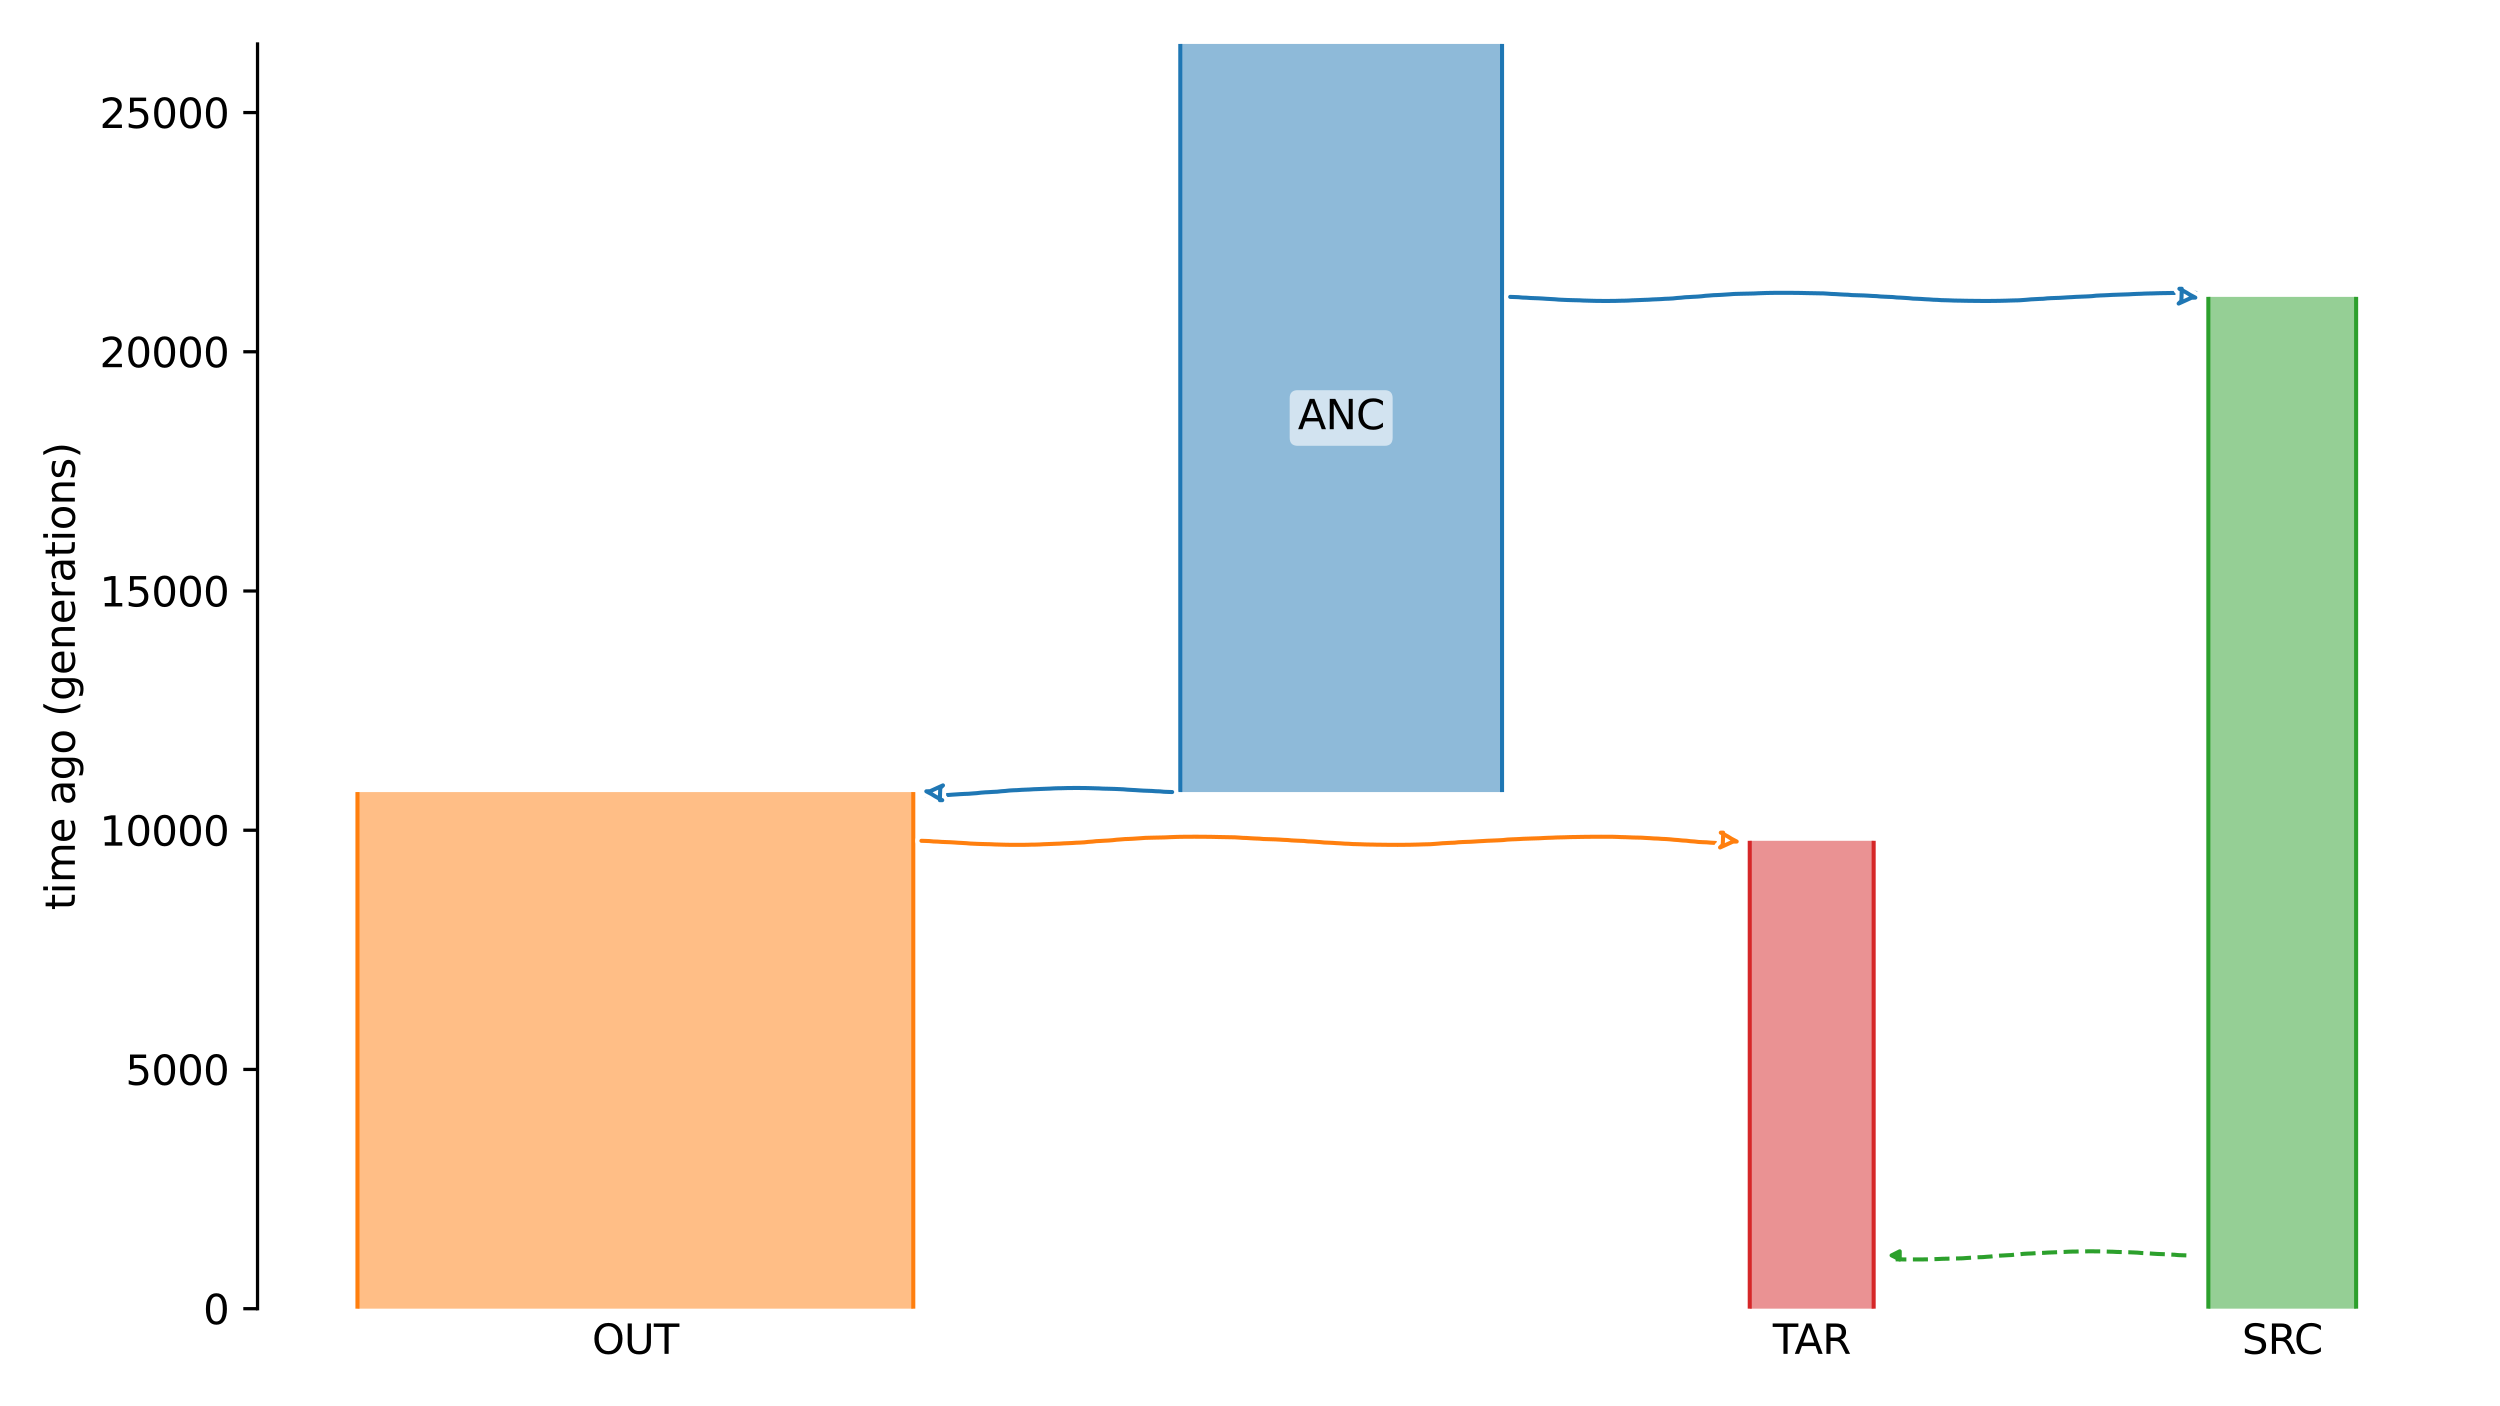 <?xml version="1.0" encoding="utf-8" standalone="no"?>
<!DOCTYPE svg PUBLIC "-//W3C//DTD SVG 1.1//EN"
  "http://www.w3.org/Graphics/SVG/1.1/DTD/svg11.dtd">
<svg xmlns:xlink="http://www.w3.org/1999/xlink" width="614.4pt" height="345.6pt" viewBox="0 0 614.4 345.6" xmlns="http://www.w3.org/2000/svg" version="1.1">
 <defs>
  <style type="text/css">*{stroke-linejoin: round; stroke-linecap: butt}</style>
 </defs>
 <g id="figure_1">
  <g id="patch_1">
   <path d="M 0 345.6 
L 614.4 345.6 
L 614.4 0 
L 0 0 
z
" style="fill: #ffffff"/>
  </g>
  <g id="axes_1">
   <g id="patch_2">
    <path d="M 63.291 321.622 
L 603.6 321.622 
L 603.6 10.8 
L 63.291 10.8 
z
" style="fill: #ffffff"/>
   </g>
   <path d="M 537.32 308.523 
L 536.32 308.491 
L 535.32 308.455 
L 534.32 308.357 
L 533.32 308.324 
L 532.32 308.251 
L 531.32 308.212 
L 530.32 308.177 
L 529.32 308.119 
L 528.32 308.049 
L 527.32 307.997 
L 526.32 307.938 
L 525.32 307.849 
L 524.32 307.803 
L 523.32 307.761 
L 522.32 307.73 
L 521.32 307.704 
L 520.32 307.683 
L 519.32 307.629 
L 518.32 307.601 
L 517.32 307.571 
L 516.32 307.546 
L 515.32 307.534 
L 514.32 307.524 
L 513.32 307.524 
L 512.32 307.534 
L 511.32 307.546 
L 510.32 307.577 
L 509.32 307.588 
L 508.32 307.618 
L 507.32 307.678 
L 506.32 307.715 
L 505.32 307.754 
L 504.32 307.796 
L 503.32 307.829 
L 502.32 307.897 
L 501.32 307.936 
L 500.32 307.978 
L 499.32 308.049 
L 498.32 308.085 
L 497.32 308.144 
L 496.32 308.255 
L 495.32 308.325 
L 494.32 308.438 
L 493.32 308.484 
L 492.32 308.545 
L 491.32 308.594 
L 490.32 308.675 
L 489.32 308.793 
L 488.32 308.863 
L 487.32 308.947 
L 486.32 308.98 
L 485.32 309.031 
L 484.32 309.1 
L 483.32 309.166 
L 482.32 309.243 
L 481.32 309.27 
L 480.32 309.296 
L 479.32 309.319 
L 478.32 309.339 
L 477.32 309.365 
L 476.32 309.415 
L 475.32 309.45 
L 474.32 309.486 
L 473.32 309.501 
L 472.32 309.517 
L 471.32 309.52 
L 470.32 309.523 
L 469.32 309.522 
L 468.32 309.52 
L 467.32 309.507 
L 465.874 309.499 
" clip-path="url(#p7eda61d962)" style="fill: none; stroke-dasharray: 3.7,1.6; stroke-dashoffset: 0; stroke: #2ca02c"/>
   <g id="patch_3">
    <path d="M 290.068 10.8 
L 290.068 194.653 
M 369.143 10.8 
L 369.143 194.653 
" clip-path="url(#p7eda61d962)" style="fill: none; stroke: #ffffff; stroke-width: 3; stroke-linejoin: miter"/>
    <path d="M 290.068 10.8 
L 290.068 194.653 
M 369.143 10.8 
L 369.143 194.653 
" clip-path="url(#p7eda61d962)" style="fill: none; stroke: #1f77b4; stroke-linejoin: miter"/>
    <g id="PolyCollection_1">
     <path d="M 369.143 10.8 
L 290.068 10.8 
L 290.068 194.653 
L 369.143 194.653 
L 369.143 194.653 
L 369.143 10.8 
z
" clip-path="url(#p7eda61d962)" style="fill: #1f77b4; fill-opacity: 0.5"/>
    </g>
    <g id="patch_4">
     <path d="M 87.85 194.653 
L 87.85 321.622 
M 224.446 194.653 
L 224.446 321.622 
" clip-path="url(#p7eda61d962)" style="fill: none; stroke: #ffffff; stroke-width: 3; stroke-linejoin: miter"/>
     <path d="M 87.85 194.653 
L 87.85 321.622 
M 224.446 194.653 
L 224.446 321.622 
" clip-path="url(#p7eda61d962)" style="fill: none; stroke: #ff7f0e; stroke-linejoin: miter"/>
     <g id="PolyCollection_2">
      <path d="M 224.446 194.653 
L 87.85 194.653 
L 87.85 321.622 
L 224.446 321.622 
L 224.446 321.622 
L 224.446 194.653 
z
" clip-path="url(#p7eda61d962)" style="fill: #ff7f0e; fill-opacity: 0.5"/>
     </g>
     <g id="patch_5">
      <path d="M 542.723 72.964 
L 542.723 321.622 
M 579.04 72.964 
L 579.04 321.622 
" clip-path="url(#p7eda61d962)" style="fill: none; stroke: #ffffff; stroke-width: 3; stroke-linejoin: miter"/>
      <path d="M 542.723 72.964 
L 542.723 321.622 
M 579.04 72.964 
L 579.04 321.622 
" clip-path="url(#p7eda61d962)" style="fill: none; stroke: #2ca02c; stroke-linejoin: miter"/>
      <g id="PolyCollection_3">
       <path d="M 579.04 72.964 
L 542.723 72.964 
L 542.723 321.622 
L 579.04 321.622 
L 579.04 321.622 
L 579.04 72.964 
z
" clip-path="url(#p7eda61d962)" style="fill: #2ca02c; fill-opacity: 0.5"/>
      </g>
      <g id="patch_6">
       <path d="M 430.017 206.635 
L 430.017 321.622 
M 460.471 206.635 
L 460.471 321.622 
" clip-path="url(#p7eda61d962)" style="fill: none; stroke: #ffffff; stroke-width: 3; stroke-linejoin: miter"/>
       <path d="M 430.017 206.635 
L 430.017 321.622 
M 460.471 206.635 
L 460.471 321.622 
" clip-path="url(#p7eda61d962)" style="fill: none; stroke: #d62728; stroke-linejoin: miter"/>
       <g id="PolyCollection_4">
        <path d="M 460.471 206.635 
L 430.017 206.635 
L 430.017 321.622 
L 460.471 321.622 
L 460.471 321.622 
L 460.471 206.635 
z
" clip-path="url(#p7eda61d962)" style="fill: #d62728; fill-opacity: 0.5"/>
       </g>
       <g id="matplotlib.axis_1">
        <g id="xtick_1">
         <g id="line2d_1"/>
         <g id="text_1">
          <!-- OUT -->
          <g transform="translate(145.499 332.72) scale(0.1 -0.1)">
           <defs>
            <path id="DejaVuSans-4f" d="M 2522 4238 
Q 1834 4238 1429 3725 
Q 1025 3213 1025 2328 
Q 1025 1447 1429 934 
Q 1834 422 2522 422 
Q 3209 422 3611 934 
Q 4013 1447 4013 2328 
Q 4013 3213 3611 3725 
Q 3209 4238 2522 4238 
z
M 2522 4750 
Q 3503 4750 4090 4092 
Q 4678 3434 4678 2328 
Q 4678 1225 4090 567 
Q 3503 -91 2522 -91 
Q 1538 -91 948 565 
Q 359 1222 359 2328 
Q 359 3434 948 4092 
Q 1538 4750 2522 4750 
z
" transform="scale(0.016)"/>
            <path id="DejaVuSans-55" d="M 556 4666 
L 1191 4666 
L 1191 1831 
Q 1191 1081 1462 751 
Q 1734 422 2344 422 
Q 2950 422 3222 751 
Q 3494 1081 3494 1831 
L 3494 4666 
L 4128 4666 
L 4128 1753 
Q 4128 841 3676 375 
Q 3225 -91 2344 -91 
Q 1459 -91 1007 375 
Q 556 841 556 1753 
L 556 4666 
z
" transform="scale(0.016)"/>
            <path id="DejaVuSans-54" d="M -19 4666 
L 3928 4666 
L 3928 4134 
L 2272 4134 
L 2272 0 
L 1638 0 
L 1638 4134 
L -19 4134 
L -19 4666 
z
" transform="scale(0.016)"/>
           </defs>
           <use xlink:href="#DejaVuSans-4f"/>
           <use xlink:href="#DejaVuSans-55" x="78.711"/>
           <use xlink:href="#DejaVuSans-54" x="151.904"/>
          </g>
         </g>
        </g>
        <g id="xtick_2">
         <g id="line2d_2"/>
         <g id="text_2">
          <!-- SRC -->
          <g transform="translate(550.992 332.72) scale(0.1 -0.1)">
           <defs>
            <path id="DejaVuSans-53" d="M 3425 4513 
L 3425 3897 
Q 3066 4069 2747 4153 
Q 2428 4238 2131 4238 
Q 1616 4238 1336 4038 
Q 1056 3838 1056 3469 
Q 1056 3159 1242 3001 
Q 1428 2844 1947 2747 
L 2328 2669 
Q 3034 2534 3370 2195 
Q 3706 1856 3706 1288 
Q 3706 609 3251 259 
Q 2797 -91 1919 -91 
Q 1588 -91 1214 -16 
Q 841 59 441 206 
L 441 856 
Q 825 641 1194 531 
Q 1563 422 1919 422 
Q 2459 422 2753 634 
Q 3047 847 3047 1241 
Q 3047 1584 2836 1778 
Q 2625 1972 2144 2069 
L 1759 2144 
Q 1053 2284 737 2584 
Q 422 2884 422 3419 
Q 422 4038 858 4394 
Q 1294 4750 2059 4750 
Q 2388 4750 2728 4690 
Q 3069 4631 3425 4513 
z
" transform="scale(0.016)"/>
            <path id="DejaVuSans-52" d="M 2841 2188 
Q 3044 2119 3236 1894 
Q 3428 1669 3622 1275 
L 4263 0 
L 3584 0 
L 2988 1197 
Q 2756 1666 2539 1819 
Q 2322 1972 1947 1972 
L 1259 1972 
L 1259 0 
L 628 0 
L 628 4666 
L 2053 4666 
Q 2853 4666 3247 4331 
Q 3641 3997 3641 3322 
Q 3641 2881 3436 2590 
Q 3231 2300 2841 2188 
z
M 1259 4147 
L 1259 2491 
L 2053 2491 
Q 2509 2491 2742 2702 
Q 2975 2913 2975 3322 
Q 2975 3731 2742 3939 
Q 2509 4147 2053 4147 
L 1259 4147 
z
" transform="scale(0.016)"/>
            <path id="DejaVuSans-43" d="M 4122 4306 
L 4122 3641 
Q 3803 3938 3442 4084 
Q 3081 4231 2675 4231 
Q 1875 4231 1450 3742 
Q 1025 3253 1025 2328 
Q 1025 1406 1450 917 
Q 1875 428 2675 428 
Q 3081 428 3442 575 
Q 3803 722 4122 1019 
L 4122 359 
Q 3791 134 3420 21 
Q 3050 -91 2638 -91 
Q 1578 -91 968 557 
Q 359 1206 359 2328 
Q 359 3453 968 4101 
Q 1578 4750 2638 4750 
Q 3056 4750 3426 4639 
Q 3797 4528 4122 4306 
z
" transform="scale(0.016)"/>
           </defs>
           <use xlink:href="#DejaVuSans-53"/>
           <use xlink:href="#DejaVuSans-52" x="63.477"/>
           <use xlink:href="#DejaVuSans-43" x="127.959"/>
          </g>
         </g>
        </g>
        <g id="xtick_3">
         <g id="line2d_3"/>
         <g id="text_3">
          <!-- TAR -->
          <g transform="translate(435.683 332.72) scale(0.1 -0.1)">
           <defs>
            <path id="DejaVuSans-41" d="M 2188 4044 
L 1331 1722 
L 3047 1722 
L 2188 4044 
z
M 1831 4666 
L 2547 4666 
L 4325 0 
L 3669 0 
L 3244 1197 
L 1141 1197 
L 716 0 
L 50 0 
L 1831 4666 
z
" transform="scale(0.016)"/>
           </defs>
           <use xlink:href="#DejaVuSans-54"/>
           <use xlink:href="#DejaVuSans-41" x="53.334"/>
           <use xlink:href="#DejaVuSans-52" x="121.742"/>
          </g>
         </g>
        </g>
       </g>
       <g id="matplotlib.axis_2">
        <g id="ytick_1">
         <g id="line2d_4">
          <defs>
           <path id="m3f144187dc" d="M 0 0 
L -3.5 0 
" style="stroke: #000000; stroke-width: 0.8"/>
          </defs>
          <g>
           <use xlink:href="#m3f144187dc" x="63.291" y="321.622" style="stroke: #000000; stroke-width: 0.8"/>
          </g>
         </g>
         <g id="text_4">
          <!-- 0 -->
          <g transform="translate(49.928 325.421) scale(0.1 -0.1)">
           <defs>
            <path id="DejaVuSans-30" d="M 2034 4250 
Q 1547 4250 1301 3770 
Q 1056 3291 1056 2328 
Q 1056 1369 1301 889 
Q 1547 409 2034 409 
Q 2525 409 2770 889 
Q 3016 1369 3016 2328 
Q 3016 3291 2770 3770 
Q 2525 4250 2034 4250 
z
M 2034 4750 
Q 2819 4750 3233 4129 
Q 3647 3509 3647 2328 
Q 3647 1150 3233 529 
Q 2819 -91 2034 -91 
Q 1250 -91 836 529 
Q 422 1150 422 2328 
Q 422 3509 836 4129 
Q 1250 4750 2034 4750 
z
" transform="scale(0.016)"/>
           </defs>
           <use xlink:href="#DejaVuSans-30"/>
          </g>
         </g>
        </g>
        <g id="ytick_2">
         <g id="line2d_5">
          <g>
           <use xlink:href="#m3f144187dc" x="63.291" y="262.829" style="stroke: #000000; stroke-width: 0.8"/>
          </g>
         </g>
         <g id="text_5">
          <!-- 5000 -->
          <g transform="translate(30.841 266.628) scale(0.1 -0.1)">
           <defs>
            <path id="DejaVuSans-35" d="M 691 4666 
L 3169 4666 
L 3169 4134 
L 1269 4134 
L 1269 2991 
Q 1406 3038 1543 3061 
Q 1681 3084 1819 3084 
Q 2600 3084 3056 2656 
Q 3513 2228 3513 1497 
Q 3513 744 3044 326 
Q 2575 -91 1722 -91 
Q 1428 -91 1123 -41 
Q 819 9 494 109 
L 494 744 
Q 775 591 1075 516 
Q 1375 441 1709 441 
Q 2250 441 2565 725 
Q 2881 1009 2881 1497 
Q 2881 1984 2565 2268 
Q 2250 2553 1709 2553 
Q 1456 2553 1204 2497 
Q 953 2441 691 2322 
L 691 4666 
z
" transform="scale(0.016)"/>
           </defs>
           <use xlink:href="#DejaVuSans-35"/>
           <use xlink:href="#DejaVuSans-30" x="63.623"/>
           <use xlink:href="#DejaVuSans-30" x="127.246"/>
           <use xlink:href="#DejaVuSans-30" x="190.869"/>
          </g>
         </g>
        </g>
        <g id="ytick_3">
         <g id="line2d_6">
          <g>
           <use xlink:href="#m3f144187dc" x="63.291" y="204.037" style="stroke: #000000; stroke-width: 0.8"/>
          </g>
         </g>
         <g id="text_6">
          <!-- 10000 -->
          <g transform="translate(24.478 207.836) scale(0.1 -0.1)">
           <defs>
            <path id="DejaVuSans-31" d="M 794 531 
L 1825 531 
L 1825 4091 
L 703 3866 
L 703 4441 
L 1819 4666 
L 2450 4666 
L 2450 531 
L 3481 531 
L 3481 0 
L 794 0 
L 794 531 
z
" transform="scale(0.016)"/>
           </defs>
           <use xlink:href="#DejaVuSans-31"/>
           <use xlink:href="#DejaVuSans-30" x="63.623"/>
           <use xlink:href="#DejaVuSans-30" x="127.246"/>
           <use xlink:href="#DejaVuSans-30" x="190.869"/>
           <use xlink:href="#DejaVuSans-30" x="254.492"/>
          </g>
         </g>
        </g>
        <g id="ytick_4">
         <g id="line2d_7">
          <g>
           <use xlink:href="#m3f144187dc" x="63.291" y="145.244" style="stroke: #000000; stroke-width: 0.8"/>
          </g>
         </g>
         <g id="text_7">
          <!-- 15000 -->
          <g transform="translate(24.478 149.043) scale(0.1 -0.1)">
           <use xlink:href="#DejaVuSans-31"/>
           <use xlink:href="#DejaVuSans-35" x="63.623"/>
           <use xlink:href="#DejaVuSans-30" x="127.246"/>
           <use xlink:href="#DejaVuSans-30" x="190.869"/>
           <use xlink:href="#DejaVuSans-30" x="254.492"/>
          </g>
         </g>
        </g>
        <g id="ytick_5">
         <g id="line2d_8">
          <g>
           <use xlink:href="#m3f144187dc" x="63.291" y="86.451" style="stroke: #000000; stroke-width: 0.8"/>
          </g>
         </g>
         <g id="text_8">
          <!-- 20000 -->
          <g transform="translate(24.478 90.251) scale(0.1 -0.1)">
           <defs>
            <path id="DejaVuSans-32" d="M 1228 531 
L 3431 531 
L 3431 0 
L 469 0 
L 469 531 
Q 828 903 1448 1529 
Q 2069 2156 2228 2338 
Q 2531 2678 2651 2914 
Q 2772 3150 2772 3378 
Q 2772 3750 2511 3984 
Q 2250 4219 1831 4219 
Q 1534 4219 1204 4116 
Q 875 4013 500 3803 
L 500 4441 
Q 881 4594 1212 4672 
Q 1544 4750 1819 4750 
Q 2544 4750 2975 4387 
Q 3406 4025 3406 3419 
Q 3406 3131 3298 2873 
Q 3191 2616 2906 2266 
Q 2828 2175 2409 1742 
Q 1991 1309 1228 531 
z
" transform="scale(0.016)"/>
           </defs>
           <use xlink:href="#DejaVuSans-32"/>
           <use xlink:href="#DejaVuSans-30" x="63.623"/>
           <use xlink:href="#DejaVuSans-30" x="127.246"/>
           <use xlink:href="#DejaVuSans-30" x="190.869"/>
           <use xlink:href="#DejaVuSans-30" x="254.492"/>
          </g>
         </g>
        </g>
        <g id="ytick_6">
         <g id="line2d_9">
          <g>
           <use xlink:href="#m3f144187dc" x="63.291" y="27.659" style="stroke: #000000; stroke-width: 0.8"/>
          </g>
         </g>
         <g id="text_9">
          <!-- 25000 -->
          <g transform="translate(24.478 31.458) scale(0.1 -0.1)">
           <use xlink:href="#DejaVuSans-32"/>
           <use xlink:href="#DejaVuSans-35" x="63.623"/>
           <use xlink:href="#DejaVuSans-30" x="127.246"/>
           <use xlink:href="#DejaVuSans-30" x="190.869"/>
           <use xlink:href="#DejaVuSans-30" x="254.492"/>
          </g>
         </g>
        </g>
        <g id="text_10">
         <!-- time ago (generations) -->
         <g transform="translate(18.398 223.682) rotate(-90) scale(0.1 -0.1)">
          <defs>
           <path id="DejaVuSans-74" d="M 1172 4494 
L 1172 3500 
L 2356 3500 
L 2356 3053 
L 1172 3053 
L 1172 1153 
Q 1172 725 1289 603 
Q 1406 481 1766 481 
L 2356 481 
L 2356 0 
L 1766 0 
Q 1100 0 847 248 
Q 594 497 594 1153 
L 594 3053 
L 172 3053 
L 172 3500 
L 594 3500 
L 594 4494 
L 1172 4494 
z
" transform="scale(0.016)"/>
           <path id="DejaVuSans-69" d="M 603 3500 
L 1178 3500 
L 1178 0 
L 603 0 
L 603 3500 
z
M 603 4863 
L 1178 4863 
L 1178 4134 
L 603 4134 
L 603 4863 
z
" transform="scale(0.016)"/>
           <path id="DejaVuSans-6d" d="M 3328 2828 
Q 3544 3216 3844 3400 
Q 4144 3584 4550 3584 
Q 5097 3584 5394 3201 
Q 5691 2819 5691 2113 
L 5691 0 
L 5113 0 
L 5113 2094 
Q 5113 2597 4934 2840 
Q 4756 3084 4391 3084 
Q 3944 3084 3684 2787 
Q 3425 2491 3425 1978 
L 3425 0 
L 2847 0 
L 2847 2094 
Q 2847 2600 2669 2842 
Q 2491 3084 2119 3084 
Q 1678 3084 1418 2786 
Q 1159 2488 1159 1978 
L 1159 0 
L 581 0 
L 581 3500 
L 1159 3500 
L 1159 2956 
Q 1356 3278 1631 3431 
Q 1906 3584 2284 3584 
Q 2666 3584 2933 3390 
Q 3200 3197 3328 2828 
z
" transform="scale(0.016)"/>
           <path id="DejaVuSans-65" d="M 3597 1894 
L 3597 1613 
L 953 1613 
Q 991 1019 1311 708 
Q 1631 397 2203 397 
Q 2534 397 2845 478 
Q 3156 559 3463 722 
L 3463 178 
Q 3153 47 2828 -22 
Q 2503 -91 2169 -91 
Q 1331 -91 842 396 
Q 353 884 353 1716 
Q 353 2575 817 3079 
Q 1281 3584 2069 3584 
Q 2775 3584 3186 3129 
Q 3597 2675 3597 1894 
z
M 3022 2063 
Q 3016 2534 2758 2815 
Q 2500 3097 2075 3097 
Q 1594 3097 1305 2825 
Q 1016 2553 972 2059 
L 3022 2063 
z
" transform="scale(0.016)"/>
           <path id="DejaVuSans-20" transform="scale(0.016)"/>
           <path id="DejaVuSans-61" d="M 2194 1759 
Q 1497 1759 1228 1600 
Q 959 1441 959 1056 
Q 959 750 1161 570 
Q 1363 391 1709 391 
Q 2188 391 2477 730 
Q 2766 1069 2766 1631 
L 2766 1759 
L 2194 1759 
z
M 3341 1997 
L 3341 0 
L 2766 0 
L 2766 531 
Q 2569 213 2275 61 
Q 1981 -91 1556 -91 
Q 1019 -91 701 211 
Q 384 513 384 1019 
Q 384 1609 779 1909 
Q 1175 2209 1959 2209 
L 2766 2209 
L 2766 2266 
Q 2766 2663 2505 2880 
Q 2244 3097 1772 3097 
Q 1472 3097 1187 3025 
Q 903 2953 641 2809 
L 641 3341 
Q 956 3463 1253 3523 
Q 1550 3584 1831 3584 
Q 2591 3584 2966 3190 
Q 3341 2797 3341 1997 
z
" transform="scale(0.016)"/>
           <path id="DejaVuSans-67" d="M 2906 1791 
Q 2906 2416 2648 2759 
Q 2391 3103 1925 3103 
Q 1463 3103 1205 2759 
Q 947 2416 947 1791 
Q 947 1169 1205 825 
Q 1463 481 1925 481 
Q 2391 481 2648 825 
Q 2906 1169 2906 1791 
z
M 3481 434 
Q 3481 -459 3084 -895 
Q 2688 -1331 1869 -1331 
Q 1566 -1331 1297 -1286 
Q 1028 -1241 775 -1147 
L 775 -588 
Q 1028 -725 1275 -790 
Q 1522 -856 1778 -856 
Q 2344 -856 2625 -561 
Q 2906 -266 2906 331 
L 2906 616 
Q 2728 306 2450 153 
Q 2172 0 1784 0 
Q 1141 0 747 490 
Q 353 981 353 1791 
Q 353 2603 747 3093 
Q 1141 3584 1784 3584 
Q 2172 3584 2450 3431 
Q 2728 3278 2906 2969 
L 2906 3500 
L 3481 3500 
L 3481 434 
z
" transform="scale(0.016)"/>
           <path id="DejaVuSans-6f" d="M 1959 3097 
Q 1497 3097 1228 2736 
Q 959 2375 959 1747 
Q 959 1119 1226 758 
Q 1494 397 1959 397 
Q 2419 397 2687 759 
Q 2956 1122 2956 1747 
Q 2956 2369 2687 2733 
Q 2419 3097 1959 3097 
z
M 1959 3584 
Q 2709 3584 3137 3096 
Q 3566 2609 3566 1747 
Q 3566 888 3137 398 
Q 2709 -91 1959 -91 
Q 1206 -91 779 398 
Q 353 888 353 1747 
Q 353 2609 779 3096 
Q 1206 3584 1959 3584 
z
" transform="scale(0.016)"/>
           <path id="DejaVuSans-28" d="M 1984 4856 
Q 1566 4138 1362 3434 
Q 1159 2731 1159 2009 
Q 1159 1288 1364 580 
Q 1569 -128 1984 -844 
L 1484 -844 
Q 1016 -109 783 600 
Q 550 1309 550 2009 
Q 550 2706 781 3412 
Q 1013 4119 1484 4856 
L 1984 4856 
z
" transform="scale(0.016)"/>
           <path id="DejaVuSans-6e" d="M 3513 2113 
L 3513 0 
L 2938 0 
L 2938 2094 
Q 2938 2591 2744 2837 
Q 2550 3084 2163 3084 
Q 1697 3084 1428 2787 
Q 1159 2491 1159 1978 
L 1159 0 
L 581 0 
L 581 3500 
L 1159 3500 
L 1159 2956 
Q 1366 3272 1645 3428 
Q 1925 3584 2291 3584 
Q 2894 3584 3203 3211 
Q 3513 2838 3513 2113 
z
" transform="scale(0.016)"/>
           <path id="DejaVuSans-72" d="M 2631 2963 
Q 2534 3019 2420 3045 
Q 2306 3072 2169 3072 
Q 1681 3072 1420 2755 
Q 1159 2438 1159 1844 
L 1159 0 
L 581 0 
L 581 3500 
L 1159 3500 
L 1159 2956 
Q 1341 3275 1631 3429 
Q 1922 3584 2338 3584 
Q 2397 3584 2469 3576 
Q 2541 3569 2628 3553 
L 2631 2963 
z
" transform="scale(0.016)"/>
           <path id="DejaVuSans-73" d="M 2834 3397 
L 2834 2853 
Q 2591 2978 2328 3040 
Q 2066 3103 1784 3103 
Q 1356 3103 1142 2972 
Q 928 2841 928 2578 
Q 928 2378 1081 2264 
Q 1234 2150 1697 2047 
L 1894 2003 
Q 2506 1872 2764 1633 
Q 3022 1394 3022 966 
Q 3022 478 2636 193 
Q 2250 -91 1575 -91 
Q 1294 -91 989 -36 
Q 684 19 347 128 
L 347 722 
Q 666 556 975 473 
Q 1284 391 1588 391 
Q 1994 391 2212 530 
Q 2431 669 2431 922 
Q 2431 1156 2273 1281 
Q 2116 1406 1581 1522 
L 1381 1569 
Q 847 1681 609 1914 
Q 372 2147 372 2553 
Q 372 3047 722 3315 
Q 1072 3584 1716 3584 
Q 2034 3584 2315 3537 
Q 2597 3491 2834 3397 
z
" transform="scale(0.016)"/>
           <path id="DejaVuSans-29" d="M 513 4856 
L 1013 4856 
Q 1481 4119 1714 3412 
Q 1947 2706 1947 2009 
Q 1947 1309 1714 600 
Q 1481 -109 1013 -844 
L 513 -844 
Q 928 -128 1133 580 
Q 1338 1288 1338 2009 
Q 1338 2731 1133 3434 
Q 928 4138 513 4856 
z
" transform="scale(0.016)"/>
          </defs>
          <use xlink:href="#DejaVuSans-74"/>
          <use xlink:href="#DejaVuSans-69" x="39.209"/>
          <use xlink:href="#DejaVuSans-6d" x="66.992"/>
          <use xlink:href="#DejaVuSans-65" x="164.404"/>
          <use xlink:href="#DejaVuSans-20" x="225.928"/>
          <use xlink:href="#DejaVuSans-61" x="257.715"/>
          <use xlink:href="#DejaVuSans-67" x="318.994"/>
          <use xlink:href="#DejaVuSans-6f" x="382.471"/>
          <use xlink:href="#DejaVuSans-20" x="443.652"/>
          <use xlink:href="#DejaVuSans-28" x="475.439"/>
          <use xlink:href="#DejaVuSans-67" x="514.453"/>
          <use xlink:href="#DejaVuSans-65" x="577.93"/>
          <use xlink:href="#DejaVuSans-6e" x="639.453"/>
          <use xlink:href="#DejaVuSans-65" x="702.832"/>
          <use xlink:href="#DejaVuSans-72" x="764.355"/>
          <use xlink:href="#DejaVuSans-61" x="805.469"/>
          <use xlink:href="#DejaVuSans-74" x="866.748"/>
          <use xlink:href="#DejaVuSans-69" x="905.957"/>
          <use xlink:href="#DejaVuSans-6f" x="933.74"/>
          <use xlink:href="#DejaVuSans-6e" x="994.922"/>
          <use xlink:href="#DejaVuSans-73" x="1058.301"/>
          <use xlink:href="#DejaVuSans-29" x="1110.4"/>
         </g>
        </g>
       </g>
       <g id="patch_7">
        <path d="M 288.069 194.653 
L 287.069 194.622 
L 286.069 194.585 
L 285.069 194.487 
L 284.069 194.455 
L 283.069 194.381 
L 282.069 194.343 
L 281.069 194.307 
L 280.069 194.249 
L 279.069 194.179 
L 278.069 194.127 
L 277.069 194.068 
L 276.069 193.98 
L 275.069 193.934 
L 274.069 193.891 
L 273.069 193.861 
L 272.069 193.835 
L 271.069 193.813 
L 270.069 193.759 
L 269.069 193.731 
L 268.069 193.701 
L 267.069 193.676 
L 266.069 193.665 
L 265.069 193.655 
L 264.069 193.655 
L 263.069 193.664 
L 262.069 193.676 
L 261.069 193.707 
L 260.069 193.718 
L 259.069 193.748 
L 258.069 193.808 
L 257.069 193.845 
L 256.069 193.884 
L 255.069 193.927 
L 254.069 193.96 
L 253.069 194.027 
L 252.069 194.066 
L 251.069 194.109 
L 250.069 194.179 
L 249.069 194.216 
L 248.069 194.274 
L 247.069 194.385 
L 246.069 194.456 
L 245.069 194.569 
L 244.069 194.615 
L 243.069 194.676 
L 242.069 194.724 
L 241.069 194.805 
L 240.069 194.924 
L 239.069 194.994 
L 238.069 195.077 
L 237.069 195.11 
L 236.069 195.162 
L 235.069 195.23 
L 234.069 195.296 
L 233.069 195.373 
L 232.069 195.4 
L 231.069 195.427 
L 230.069 195.45 
L 229.069 195.469 
L 227.564 195.495 
" clip-path="url(#p7eda61d962)" style="fill: none; stroke: #ffffff; stroke-width: 3; stroke-linecap: round"/>
        <path d="M 288.069 194.653 
L 287.069 194.622 
L 286.069 194.585 
L 285.069 194.487 
L 284.069 194.455 
L 283.069 194.381 
L 282.069 194.343 
L 281.069 194.307 
L 280.069 194.249 
L 279.069 194.179 
L 278.069 194.127 
L 277.069 194.068 
L 276.069 193.98 
L 275.069 193.934 
L 274.069 193.891 
L 273.069 193.861 
L 272.069 193.835 
L 271.069 193.813 
L 270.069 193.759 
L 269.069 193.731 
L 268.069 193.701 
L 267.069 193.676 
L 266.069 193.665 
L 265.069 193.655 
L 264.069 193.655 
L 263.069 193.664 
L 262.069 193.676 
L 261.069 193.707 
L 260.069 193.718 
L 259.069 193.748 
L 258.069 193.808 
L 257.069 193.845 
L 256.069 193.884 
L 255.069 193.927 
L 254.069 193.96 
L 253.069 194.027 
L 252.069 194.066 
L 251.069 194.109 
L 250.069 194.179 
L 249.069 194.216 
L 248.069 194.274 
L 247.069 194.385 
L 246.069 194.456 
L 245.069 194.569 
L 244.069 194.615 
L 243.069 194.676 
L 242.069 194.724 
L 241.069 194.805 
L 240.069 194.924 
L 239.069 194.994 
L 238.069 195.077 
L 237.069 195.11 
L 236.069 195.162 
L 235.069 195.23 
L 234.069 195.296 
L 233.069 195.373 
L 232.069 195.4 
L 231.069 195.427 
L 230.069 195.45 
L 229.069 195.469 
L 227.564 195.495 
" clip-path="url(#p7eda61d962)" style="fill: none; stroke: #1f77b4; stroke-linecap: round"/>
        <path d="M 231.564 196.653 
L 230.683 196.178 
L 229.805 195.698 
L 228.955 195.163 
L 227.653 194.476 
L 228.58 194.45 
L 229.492 194.037 
L 230.402 193.621 
L 231.744 193.015 
L 231.089 193.653 
L 231.037 194.653 
L 230.978 196.653 
z
" clip-path="url(#p7eda61d962)" style="fill: #ffffff; stroke: #ffffff; stroke-width: 3; stroke-linecap: round"/>
        <path d="M 231.564 196.653 
L 230.683 196.178 
L 229.805 195.698 
L 228.955 195.163 
L 227.653 194.476 
L 228.58 194.45 
L 229.492 194.037 
L 230.402 193.621 
L 231.744 193.015 
L 231.089 193.653 
L 231.037 194.653 
L 230.978 196.653 
z
" clip-path="url(#p7eda61d962)" style="fill: #ffffff; stroke: #1f77b4; stroke-linecap: round"/>
        <g id="patch_8">
         <path d="M 371.143 72.964 
L 372.143 72.996 
L 373.143 73.033 
L 374.143 73.13 
L 375.143 73.163 
L 376.143 73.237 
L 377.143 73.275 
L 378.143 73.311 
L 379.143 73.368 
L 380.143 73.439 
L 381.143 73.491 
L 382.143 73.55 
L 383.143 73.638 
L 384.143 73.684 
L 385.143 73.727 
L 386.143 73.757 
L 387.143 73.783 
L 388.143 73.804 
L 389.143 73.859 
L 390.143 73.887 
L 391.143 73.916 
L 392.143 73.942 
L 393.143 73.953 
L 394.143 73.963 
L 395.143 73.963 
L 396.143 73.953 
L 397.143 73.942 
L 398.143 73.911 
L 399.143 73.899 
L 400.143 73.869 
L 401.143 73.81 
L 402.143 73.772 
L 403.143 73.733 
L 404.143 73.691 
L 405.143 73.658 
L 406.143 73.591 
L 407.143 73.551 
L 408.143 73.509 
L 409.143 73.438 
L 410.143 73.402 
L 411.143 73.343 
L 412.143 73.232 
L 413.143 73.162 
L 414.143 73.049 
L 415.143 73.003 
L 416.143 72.942 
L 417.143 72.893 
L 418.143 72.813 
L 419.143 72.694 
L 420.143 72.624 
L 421.143 72.541 
L 422.143 72.507 
L 423.143 72.456 
L 424.143 72.388 
L 425.143 72.322 
L 426.143 72.245 
L 427.143 72.217 
L 428.143 72.191 
L 429.143 72.168 
L 430.143 72.149 
L 431.143 72.122 
L 432.143 72.072 
L 433.143 72.037 
L 434.143 72.002 
L 435.143 71.986 
L 436.143 71.97 
L 437.143 71.967 
L 438.143 71.965 
L 439.143 71.965 
L 440.143 71.967 
L 441.143 71.98 
L 442.143 71.989 
L 443.143 72.01 
L 444.143 72.033 
L 445.143 72.05 
L 446.143 72.069 
L 447.143 72.089 
L 448.143 72.106 
L 449.143 72.169 
L 450.143 72.244 
L 451.143 72.277 
L 452.143 72.344 
L 453.143 72.398 
L 454.143 72.432 
L 455.143 72.522 
L 456.143 72.551 
L 457.143 72.582 
L 458.143 72.613 
L 459.143 72.668 
L 460.143 72.733 
L 461.143 72.771 
L 462.143 72.867 
L 463.143 72.916 
L 464.143 72.96 
L 465.143 73 
L 466.143 73.108 
L 467.143 73.15 
L 468.143 73.212 
L 469.143 73.282 
L 470.143 73.387 
L 471.143 73.424 
L 472.143 73.47 
L 473.143 73.538 
L 474.143 73.587 
L 475.143 73.664 
L 476.143 73.695 
L 477.143 73.764 
L 478.143 73.788 
L 479.143 73.817 
L 480.143 73.859 
L 481.143 73.88 
L 482.143 73.894 
L 483.143 73.921 
L 484.143 73.93 
L 485.143 73.943 
L 486.143 73.954 
L 487.143 73.96 
L 488.143 73.964 
L 489.143 73.959 
L 490.143 73.945 
L 491.143 73.938 
L 492.143 73.913 
L 493.143 73.89 
L 494.143 73.853 
L 495.143 73.827 
L 496.143 73.805 
L 497.143 73.736 
L 498.143 73.662 
L 499.143 73.568 
L 500.143 73.517 
L 501.143 73.463 
L 502.143 73.428 
L 503.143 73.322 
L 504.143 73.269 
L 505.143 73.232 
L 506.143 73.201 
L 507.143 73.14 
L 508.143 73.073 
L 509.143 73.024 
L 510.143 72.959 
L 511.143 72.92 
L 512.143 72.878 
L 513.143 72.836 
L 514.143 72.777 
L 515.143 72.664 
L 516.143 72.612 
L 517.143 72.572 
L 518.143 72.525 
L 519.143 72.468 
L 520.143 72.436 
L 521.143 72.399 
L 522.143 72.367 
L 523.143 72.333 
L 524.143 72.275 
L 525.143 72.229 
L 526.143 72.2 
L 527.143 72.149 
L 528.143 72.124 
L 529.143 72.103 
L 530.143 72.068 
L 531.143 72.044 
L 532.143 72.03 
L 533.143 72.011 
L 534.143 71.995 
L 535.143 71.983 
L 536.143 71.977 
L 537.143 71.97 
L 538.143 71.965 
L 539.607 71.967 
" clip-path="url(#p7eda61d962)" style="fill: none; stroke: #ffffff; stroke-width: 3; stroke-linecap: round"/>
         <path d="M 371.143 72.964 
L 372.143 72.996 
L 373.143 73.033 
L 374.143 73.13 
L 375.143 73.163 
L 376.143 73.237 
L 377.143 73.275 
L 378.143 73.311 
L 379.143 73.368 
L 380.143 73.439 
L 381.143 73.491 
L 382.143 73.55 
L 383.143 73.638 
L 384.143 73.684 
L 385.143 73.727 
L 386.143 73.757 
L 387.143 73.783 
L 388.143 73.804 
L 389.143 73.859 
L 390.143 73.887 
L 391.143 73.916 
L 392.143 73.942 
L 393.143 73.953 
L 394.143 73.963 
L 395.143 73.963 
L 396.143 73.953 
L 397.143 73.942 
L 398.143 73.911 
L 399.143 73.899 
L 400.143 73.869 
L 401.143 73.81 
L 402.143 73.772 
L 403.143 73.733 
L 404.143 73.691 
L 405.143 73.658 
L 406.143 73.591 
L 407.143 73.551 
L 408.143 73.509 
L 409.143 73.438 
L 410.143 73.402 
L 411.143 73.343 
L 412.143 73.232 
L 413.143 73.162 
L 414.143 73.049 
L 415.143 73.003 
L 416.143 72.942 
L 417.143 72.893 
L 418.143 72.813 
L 419.143 72.694 
L 420.143 72.624 
L 421.143 72.541 
L 422.143 72.507 
L 423.143 72.456 
L 424.143 72.388 
L 425.143 72.322 
L 426.143 72.245 
L 427.143 72.217 
L 428.143 72.191 
L 429.143 72.168 
L 430.143 72.149 
L 431.143 72.122 
L 432.143 72.072 
L 433.143 72.037 
L 434.143 72.002 
L 435.143 71.986 
L 436.143 71.97 
L 437.143 71.967 
L 438.143 71.965 
L 439.143 71.965 
L 440.143 71.967 
L 441.143 71.98 
L 442.143 71.989 
L 443.143 72.01 
L 444.143 72.033 
L 445.143 72.05 
L 446.143 72.069 
L 447.143 72.089 
L 448.143 72.106 
L 449.143 72.169 
L 450.143 72.244 
L 451.143 72.277 
L 452.143 72.344 
L 453.143 72.398 
L 454.143 72.432 
L 455.143 72.522 
L 456.143 72.551 
L 457.143 72.582 
L 458.143 72.613 
L 459.143 72.668 
L 460.143 72.733 
L 461.143 72.771 
L 462.143 72.867 
L 463.143 72.916 
L 464.143 72.96 
L 465.143 73 
L 466.143 73.108 
L 467.143 73.15 
L 468.143 73.212 
L 469.143 73.282 
L 470.143 73.387 
L 471.143 73.424 
L 472.143 73.47 
L 473.143 73.538 
L 474.143 73.587 
L 475.143 73.664 
L 476.143 73.695 
L 477.143 73.764 
L 478.143 73.788 
L 479.143 73.817 
L 480.143 73.859 
L 481.143 73.88 
L 482.143 73.894 
L 483.143 73.921 
L 484.143 73.93 
L 485.143 73.943 
L 486.143 73.954 
L 487.143 73.96 
L 488.143 73.964 
L 489.143 73.959 
L 490.143 73.945 
L 491.143 73.938 
L 492.143 73.913 
L 493.143 73.89 
L 494.143 73.853 
L 495.143 73.827 
L 496.143 73.805 
L 497.143 73.736 
L 498.143 73.662 
L 499.143 73.568 
L 500.143 73.517 
L 501.143 73.463 
L 502.143 73.428 
L 503.143 73.322 
L 504.143 73.269 
L 505.143 73.232 
L 506.143 73.201 
L 507.143 73.14 
L 508.143 73.073 
L 509.143 73.024 
L 510.143 72.959 
L 511.143 72.92 
L 512.143 72.878 
L 513.143 72.836 
L 514.143 72.777 
L 515.143 72.664 
L 516.143 72.612 
L 517.143 72.572 
L 518.143 72.525 
L 519.143 72.468 
L 520.143 72.436 
L 521.143 72.399 
L 522.143 72.367 
L 523.143 72.333 
L 524.143 72.275 
L 525.143 72.229 
L 526.143 72.2 
L 527.143 72.149 
L 528.143 72.124 
L 529.143 72.103 
L 530.143 72.068 
L 531.143 72.044 
L 532.143 72.03 
L 533.143 72.011 
L 534.143 71.995 
L 535.143 71.983 
L 536.143 71.977 
L 537.143 71.97 
L 538.143 71.965 
L 539.607 71.967 
" clip-path="url(#p7eda61d962)" style="fill: none; stroke: #1f77b4; stroke-linecap: round"/>
         <path d="M 535.607 70.964 
L 536.488 71.44 
L 537.366 71.92 
L 538.216 72.455 
L 539.519 73.142 
L 538.591 73.168 
L 537.68 73.581 
L 536.769 73.996 
L 535.427 74.603 
L 536.082 73.964 
L 536.134 72.964 
L 536.193 70.964 
z
" clip-path="url(#p7eda61d962)" style="fill: #ffffff; stroke: #ffffff; stroke-width: 3; stroke-linecap: round"/>
         <path d="M 535.607 70.964 
L 536.488 71.44 
L 537.366 71.92 
L 538.216 72.455 
L 539.519 73.142 
L 538.591 73.168 
L 537.68 73.581 
L 536.769 73.996 
L 535.427 74.603 
L 536.082 73.964 
L 536.134 72.964 
L 536.193 70.964 
z
" clip-path="url(#p7eda61d962)" style="fill: #ffffff; stroke: #1f77b4; stroke-linecap: round"/>
         <g id="patch_9">
          <path d="M 226.444 206.635 
L 227.444 206.667 
L 228.444 206.704 
L 229.444 206.801 
L 230.444 206.834 
L 231.444 206.908 
L 232.444 206.946 
L 233.444 206.982 
L 234.444 207.039 
L 235.444 207.11 
L 236.444 207.162 
L 237.444 207.221 
L 238.444 207.309 
L 239.444 207.355 
L 240.444 207.397 
L 241.444 207.428 
L 242.444 207.454 
L 243.444 207.475 
L 244.444 207.53 
L 245.444 207.557 
L 246.444 207.587 
L 247.444 207.613 
L 248.444 207.624 
L 249.444 207.634 
L 250.444 207.634 
L 251.444 207.624 
L 252.444 207.613 
L 253.444 207.581 
L 254.444 207.57 
L 255.444 207.54 
L 256.444 207.48 
L 257.444 207.443 
L 258.444 207.404 
L 259.444 207.362 
L 260.444 207.329 
L 261.444 207.262 
L 262.444 207.222 
L 263.444 207.18 
L 264.444 207.109 
L 265.444 207.073 
L 266.444 207.014 
L 267.444 206.903 
L 268.444 206.833 
L 269.444 206.72 
L 270.444 206.674 
L 271.444 206.613 
L 272.444 206.564 
L 273.444 206.483 
L 274.444 206.365 
L 275.444 206.295 
L 276.444 206.211 
L 277.444 206.178 
L 278.444 206.127 
L 279.444 206.059 
L 280.444 205.992 
L 281.444 205.916 
L 282.444 205.888 
L 283.444 205.862 
L 284.444 205.839 
L 285.444 205.82 
L 286.444 205.793 
L 287.444 205.743 
L 288.444 205.708 
L 289.444 205.672 
L 290.444 205.657 
L 291.444 205.641 
L 292.444 205.638 
L 293.444 205.635 
L 294.444 205.636 
L 295.444 205.638 
L 296.444 205.651 
L 297.444 205.66 
L 298.444 205.681 
L 299.444 205.704 
L 300.444 205.721 
L 301.444 205.74 
L 302.444 205.76 
L 303.444 205.777 
L 304.444 205.84 
L 305.444 205.915 
L 306.444 205.948 
L 307.444 206.015 
L 308.444 206.069 
L 309.444 206.103 
L 310.444 206.193 
L 311.444 206.222 
L 312.444 206.253 
L 313.444 206.284 
L 314.444 206.339 
L 315.444 206.403 
L 316.444 206.442 
L 317.444 206.538 
L 318.444 206.587 
L 319.444 206.631 
L 320.444 206.671 
L 321.444 206.779 
L 322.444 206.821 
L 323.444 206.883 
L 324.444 206.953 
L 325.444 207.058 
L 326.444 207.095 
L 327.444 207.14 
L 328.444 207.209 
L 329.444 207.258 
L 330.444 207.335 
L 331.444 207.366 
L 332.444 207.435 
L 333.444 207.459 
L 334.444 207.488 
L 335.444 207.53 
L 336.444 207.551 
L 337.444 207.565 
L 338.444 207.592 
L 339.444 207.601 
L 340.444 207.614 
L 341.444 207.625 
L 342.444 207.63 
L 343.444 207.635 
L 344.444 207.63 
L 345.444 207.616 
L 346.444 207.609 
L 347.444 207.584 
L 348.444 207.561 
L 349.444 207.524 
L 350.444 207.498 
L 351.444 207.476 
L 352.444 207.407 
L 353.444 207.333 
L 354.444 207.239 
L 355.444 207.188 
L 356.444 207.134 
L 357.444 207.099 
L 358.444 206.992 
L 359.444 206.94 
L 360.444 206.903 
L 361.444 206.872 
L 362.444 206.811 
L 363.444 206.744 
L 364.444 206.695 
L 365.444 206.63 
L 366.444 206.591 
L 367.444 206.549 
L 368.444 206.507 
L 369.444 206.448 
L 370.444 206.335 
L 371.444 206.282 
L 372.444 206.243 
L 373.444 206.196 
L 374.444 206.139 
L 375.444 206.106 
L 376.444 206.07 
L 377.444 206.038 
L 378.444 206.004 
L 379.444 205.946 
L 380.444 205.9 
L 381.444 205.871 
L 382.444 205.82 
L 383.444 205.795 
L 384.444 205.774 
L 385.444 205.739 
L 386.444 205.715 
L 387.444 205.701 
L 388.444 205.682 
L 389.444 205.666 
L 390.444 205.654 
L 391.444 205.648 
L 392.444 205.641 
L 393.444 205.636 
L 394.444 205.638 
L 395.444 205.64 
L 396.444 205.651 
L 397.444 205.68 
L 398.444 205.723 
L 399.444 205.744 
L 400.444 205.785 
L 401.444 205.825 
L 402.444 205.844 
L 403.444 205.867 
L 404.444 205.933 
L 405.444 205.983 
L 406.444 206.057 
L 407.444 206.088 
L 408.444 206.165 
L 409.444 206.203 
L 410.444 206.277 
L 411.444 206.381 
L 412.444 206.451 
L 413.444 206.556 
L 414.444 206.611 
L 415.444 206.735 
L 416.444 206.805 
L 417.444 206.921 
L 418.444 206.971 
L 419.444 207.007 
L 420.444 207.098 
L 421.444 207.152 
L 422.444 207.24 
L 423.444 207.309 
L 424.444 207.356 
L 425.444 207.428 
L 426.901 207.478 
" clip-path="url(#p7eda61d962)" style="fill: none; stroke: #ffffff; stroke-width: 3; stroke-linecap: round"/>
          <path d="M 226.444 206.635 
L 227.444 206.667 
L 228.444 206.704 
L 229.444 206.801 
L 230.444 206.834 
L 231.444 206.908 
L 232.444 206.946 
L 233.444 206.982 
L 234.444 207.039 
L 235.444 207.11 
L 236.444 207.162 
L 237.444 207.221 
L 238.444 207.309 
L 239.444 207.355 
L 240.444 207.397 
L 241.444 207.428 
L 242.444 207.454 
L 243.444 207.475 
L 244.444 207.53 
L 245.444 207.557 
L 246.444 207.587 
L 247.444 207.613 
L 248.444 207.624 
L 249.444 207.634 
L 250.444 207.634 
L 251.444 207.624 
L 252.444 207.613 
L 253.444 207.581 
L 254.444 207.57 
L 255.444 207.54 
L 256.444 207.48 
L 257.444 207.443 
L 258.444 207.404 
L 259.444 207.362 
L 260.444 207.329 
L 261.444 207.262 
L 262.444 207.222 
L 263.444 207.18 
L 264.444 207.109 
L 265.444 207.073 
L 266.444 207.014 
L 267.444 206.903 
L 268.444 206.833 
L 269.444 206.72 
L 270.444 206.674 
L 271.444 206.613 
L 272.444 206.564 
L 273.444 206.483 
L 274.444 206.365 
L 275.444 206.295 
L 276.444 206.211 
L 277.444 206.178 
L 278.444 206.127 
L 279.444 206.059 
L 280.444 205.992 
L 281.444 205.916 
L 282.444 205.888 
L 283.444 205.862 
L 284.444 205.839 
L 285.444 205.82 
L 286.444 205.793 
L 287.444 205.743 
L 288.444 205.708 
L 289.444 205.672 
L 290.444 205.657 
L 291.444 205.641 
L 292.444 205.638 
L 293.444 205.635 
L 294.444 205.636 
L 295.444 205.638 
L 296.444 205.651 
L 297.444 205.66 
L 298.444 205.681 
L 299.444 205.704 
L 300.444 205.721 
L 301.444 205.74 
L 302.444 205.76 
L 303.444 205.777 
L 304.444 205.84 
L 305.444 205.915 
L 306.444 205.948 
L 307.444 206.015 
L 308.444 206.069 
L 309.444 206.103 
L 310.444 206.193 
L 311.444 206.222 
L 312.444 206.253 
L 313.444 206.284 
L 314.444 206.339 
L 315.444 206.403 
L 316.444 206.442 
L 317.444 206.538 
L 318.444 206.587 
L 319.444 206.631 
L 320.444 206.671 
L 321.444 206.779 
L 322.444 206.821 
L 323.444 206.883 
L 324.444 206.953 
L 325.444 207.058 
L 326.444 207.095 
L 327.444 207.14 
L 328.444 207.209 
L 329.444 207.258 
L 330.444 207.335 
L 331.444 207.366 
L 332.444 207.435 
L 333.444 207.459 
L 334.444 207.488 
L 335.444 207.53 
L 336.444 207.551 
L 337.444 207.565 
L 338.444 207.592 
L 339.444 207.601 
L 340.444 207.614 
L 341.444 207.625 
L 342.444 207.63 
L 343.444 207.635 
L 344.444 207.63 
L 345.444 207.616 
L 346.444 207.609 
L 347.444 207.584 
L 348.444 207.561 
L 349.444 207.524 
L 350.444 207.498 
L 351.444 207.476 
L 352.444 207.407 
L 353.444 207.333 
L 354.444 207.239 
L 355.444 207.188 
L 356.444 207.134 
L 357.444 207.099 
L 358.444 206.992 
L 359.444 206.94 
L 360.444 206.903 
L 361.444 206.872 
L 362.444 206.811 
L 363.444 206.744 
L 364.444 206.695 
L 365.444 206.63 
L 366.444 206.591 
L 367.444 206.549 
L 368.444 206.507 
L 369.444 206.448 
L 370.444 206.335 
L 371.444 206.282 
L 372.444 206.243 
L 373.444 206.196 
L 374.444 206.139 
L 375.444 206.106 
L 376.444 206.07 
L 377.444 206.038 
L 378.444 206.004 
L 379.444 205.946 
L 380.444 205.9 
L 381.444 205.871 
L 382.444 205.82 
L 383.444 205.795 
L 384.444 205.774 
L 385.444 205.739 
L 386.444 205.715 
L 387.444 205.701 
L 388.444 205.682 
L 389.444 205.666 
L 390.444 205.654 
L 391.444 205.648 
L 392.444 205.641 
L 393.444 205.636 
L 394.444 205.638 
L 395.444 205.64 
L 396.444 205.651 
L 397.444 205.68 
L 398.444 205.723 
L 399.444 205.744 
L 400.444 205.785 
L 401.444 205.825 
L 402.444 205.844 
L 403.444 205.867 
L 404.444 205.933 
L 405.444 205.983 
L 406.444 206.057 
L 407.444 206.088 
L 408.444 206.165 
L 409.444 206.203 
L 410.444 206.277 
L 411.444 206.381 
L 412.444 206.451 
L 413.444 206.556 
L 414.444 206.611 
L 415.444 206.735 
L 416.444 206.805 
L 417.444 206.921 
L 418.444 206.971 
L 419.444 207.007 
L 420.444 207.098 
L 421.444 207.152 
L 422.444 207.24 
L 423.444 207.309 
L 424.444 207.356 
L 425.444 207.428 
L 426.901 207.478 
" clip-path="url(#p7eda61d962)" style="fill: none; stroke: #ff7f0e; stroke-linecap: round"/>
          <path d="M 422.901 204.635 
L 423.782 205.111 
L 424.659 205.591 
L 425.51 206.125 
L 426.812 206.813 
L 425.885 206.839 
L 424.973 207.252 
L 424.063 207.667 
L 422.721 208.274 
L 423.375 207.635 
L 423.427 206.635 
L 423.487 204.635 
z
" clip-path="url(#p7eda61d962)" style="fill: #ffffff; stroke: #ffffff; stroke-width: 3; stroke-linecap: round"/>
          <path d="M 422.901 204.635 
L 423.782 205.111 
L 424.659 205.591 
L 425.51 206.125 
L 426.812 206.813 
L 425.885 206.839 
L 424.973 207.252 
L 424.063 207.667 
L 422.721 208.274 
L 423.375 207.635 
L 423.427 206.635 
L 423.487 204.635 
z
" clip-path="url(#p7eda61d962)" style="fill: #ffffff; stroke: #ff7f0e; stroke-linecap: round"/>
          <path d="M 465.874 308.523 
" clip-path="url(#p7eda61d962)" style="fill: none; stroke-dasharray: 3.7,1.6; stroke-dashoffset: 0; stroke: #2ca02c"/>
          <path d="M 464.874 308.523 
L 466.874 309.523 
L 466.874 307.523 
z
" clip-path="url(#p7eda61d962)" style="fill: #2ca02c; stroke: #2ca02c; stroke-linejoin: miter"/>
          <g id="patch_10">
           <path d="M 63.291 321.622 
L 63.291 10.8 
" style="fill: none; stroke: #000000; stroke-width: 0.8; stroke-linejoin: miter; stroke-linecap: square"/>
          </g>
          <g id="text_11">
           <g id="patch_11">
            <path d="M 318.953 109.566 
L 340.258 109.566 
Q 342.258 109.566 342.258 107.566 
L 342.258 97.888 
Q 342.258 95.888 340.258 95.888 
L 318.953 95.888 
Q 316.953 95.888 316.953 97.888 
L 316.953 107.566 
Q 316.953 109.566 318.953 109.566 
z
" style="fill: #ffffff; opacity: 0.6"/>
           </g>
           <!-- ANC -->
           <g transform="translate(318.953 105.486) scale(0.1 -0.1)">
            <defs>
             <path id="DejaVuSans-4e" d="M 628 4666 
L 1478 4666 
L 3547 763 
L 3547 4666 
L 4159 4666 
L 4159 0 
L 3309 0 
L 1241 3903 
L 1241 0 
L 628 0 
L 628 4666 
z
" transform="scale(0.016)"/>
            </defs>
            <use xlink:href="#DejaVuSans-41"/>
            <use xlink:href="#DejaVuSans-4e" x="68.408"/>
            <use xlink:href="#DejaVuSans-43" x="143.213"/>
           </g>
          </g>
         </g>
        </g>
        <defs>
         <clipPath id="p7eda61d962">
          <rect x="63.291" y="10.8" width="540.309" height="310.822"/>
         </clipPath>
        </defs>
       </g>
      </g>
     </g>
    </g>
   </g>
  </g>
 </g>
</svg>
